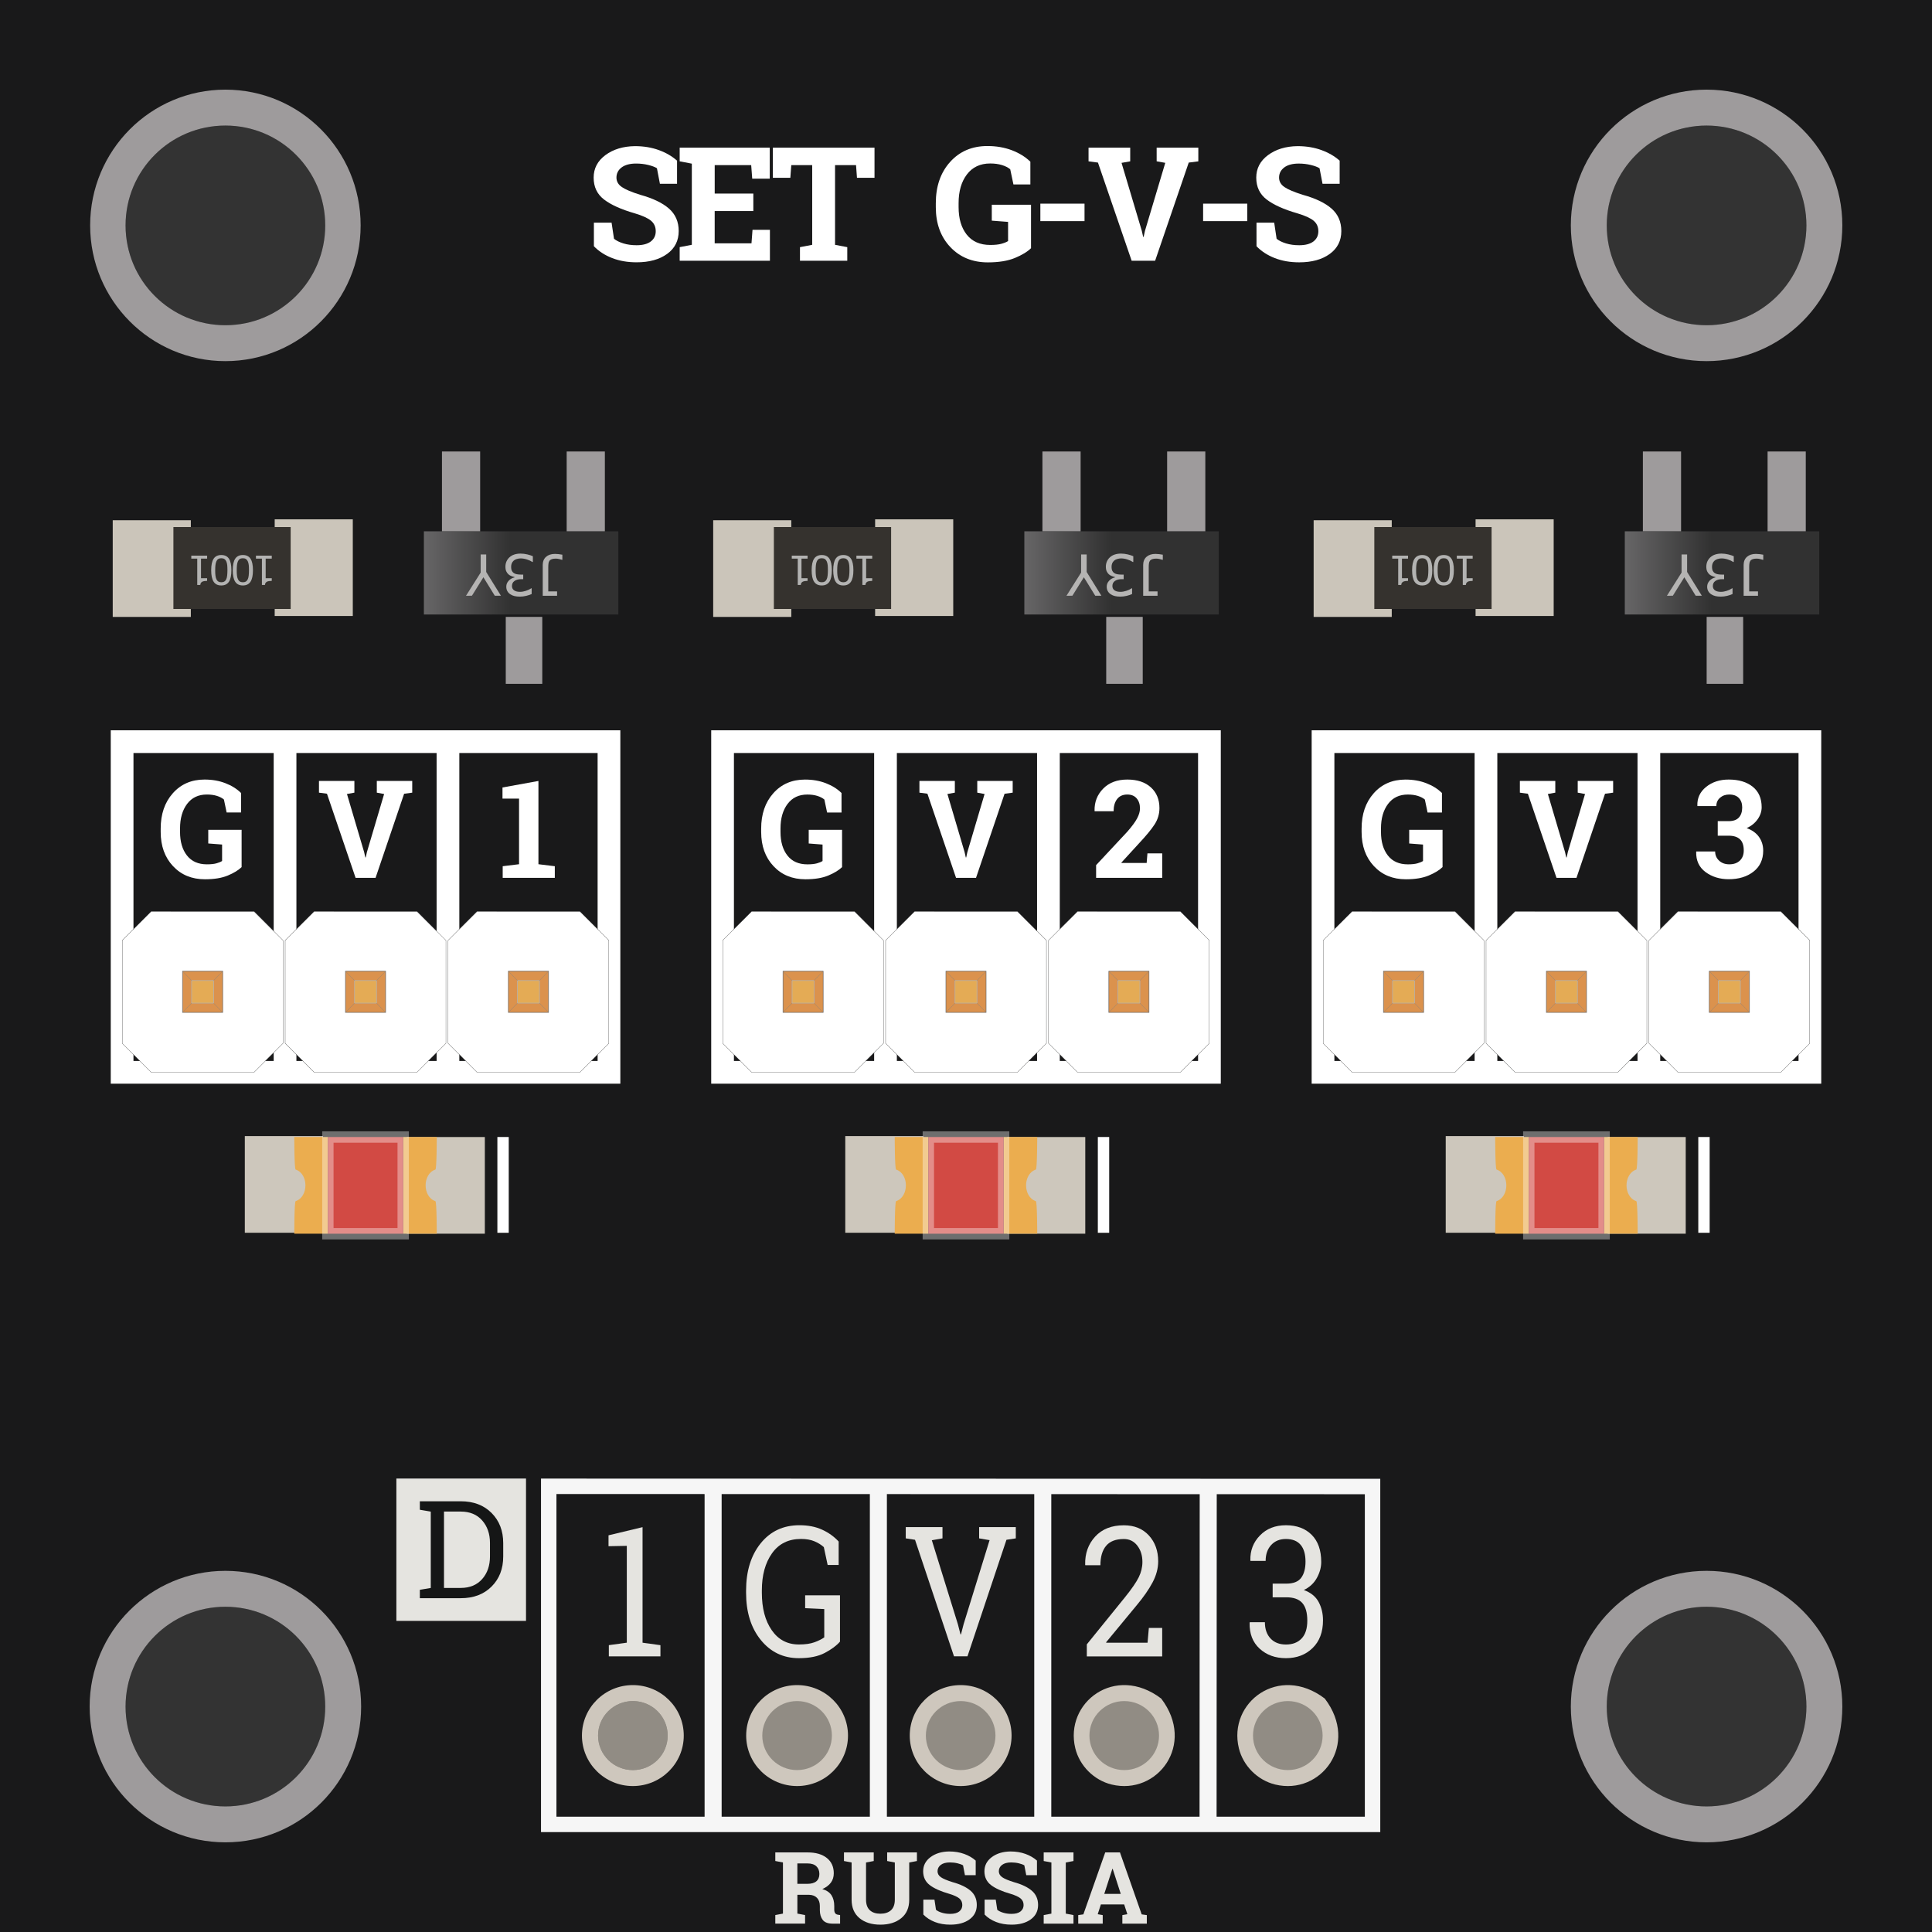 <?xml version="1.0" encoding="utf-8"?>
<!-- Generator: Adobe Illustrator 23.0.2, SVG Export Plug-In . SVG Version: 6.00 Build 0)  -->
<svg version="1.1" xmlns="http://www.w3.org/2000/svg" xmlns:xlink="http://www.w3.org/1999/xlink" x="0px" y="0px"
	 viewBox="0 0 85.04 85.04" style="enable-background:new 0 0 85.04 85.04;" xml:space="preserve">
<rect x="0" y="0" width="85.04" height="85.04" fill="#333333" stroke="none"/>
<style type="text/css">
	.st0{fill:#19191A;}
	.st1{fill:#9E9B9C;}
	.st2{fill:#CEC7BD;}
	.st3{fill:#E5E4E0;}
	.st4{fill:#918C84;}
	.st5{fill:none;stroke:#F6F6F6;stroke-width:0.75;stroke-miterlimit:10;}
	.st6{fill:none;stroke:#F6F6F6;stroke-width:0.679;stroke-miterlimit:10;}
	.st7{fill:#151616;}
	.st8{fill:#CBC5BA;}
	.st9{fill:#35322E;}
	.st10{fill:#B3B3B2;}
	.st11{fill:url(#SVGID_1_);}
	.st12{fill:#B5B4B3;}
	.st13{fill:url(#SVGID_2_);}
	.st14{fill:url(#SVGID_3_);}
	.st15{fill:none;stroke:#FFFFFF;stroke-miterlimit:10;}
	.st16{fill:#FFFFFF;}
	.st17{fill:#0E0F0F;}
	.st18{fill:#DB924D;stroke:#656465;stroke-width:0.023;stroke-miterlimit:10;}
	.st19{fill:#E4AB55;stroke:#B2B2B2;stroke-width:0.025;stroke-miterlimit:10;}
	.st20{fill:none;stroke:#808080;stroke-width:0.011;stroke-miterlimit:10;}
	.st21{fill:#CDC7BC;}
	.st22{display:none;fill:#D2D94E;stroke:#EFE94A;stroke-width:0.25;stroke-miterlimit:10;}
	.st23{fill:#EBAD4F;}
	.st24{fill:#D24A44;}
	.st25{opacity:0.37;fill:none;stroke:#FFFFFF;stroke-width:0.5;stroke-miterlimit:10;}
	.st26{fill:none;stroke:#FFFFFF;stroke-width:0.5;stroke-miterlimit:10;}
</style>
<g id="Слой_1">
	<g>
		<g id="Фон">
			<path class="st0" d="M0,0v85.04h85.04V0H0z M9.921,79.512c-2.426,0-4.394-1.967-4.394-4.393
				c0-2.428,1.967-4.395,4.394-4.395s4.394,1.967,4.394,4.395
				C14.315,77.545,12.348,79.512,9.921,79.512z M9.922,14.315
				c-2.428,0-4.395-1.967-4.395-4.393c0-2.428,1.967-4.395,4.395-4.395
				c2.426,0,4.393,1.967,4.393,4.395C14.315,12.348,12.348,14.315,9.922,14.315z
				 M75.117,79.512c-2.426,0-4.393-1.969-4.393-4.395
				c0-2.426,1.967-4.393,4.393-4.393c2.428,0,4.395,1.967,4.395,4.393
				C79.512,77.543,77.545,79.512,75.117,79.512z M75.119,14.315
				c-2.428,0-4.395-1.967-4.395-4.393c0-2.428,1.967-4.395,4.395-4.395
				c2.426,0,4.393,1.967,4.393,4.395C79.512,12.348,77.545,14.315,75.119,14.315z"/>
			<path class="st1" d="M75.118,3.946c-3.3,0-5.975,2.675-5.975,5.975
				c0,3.3,2.675,5.975,5.975,5.975s5.975-2.675,5.975-5.975
				C81.094,6.621,78.418,3.946,75.118,3.946z M75.119,14.315
				c-2.428,0-4.395-1.967-4.395-4.393c0-2.428,1.967-4.395,4.395-4.395
				c2.426,0,4.393,1.967,4.393,4.395C79.512,12.348,77.545,14.315,75.119,14.315z"/>
			<path class="st1" d="M75.118,69.143c-3.299,0-5.975,2.675-5.975,5.975
				s2.677,5.975,5.975,5.975c3.3,0,5.975-2.675,5.975-5.975
				S78.418,69.143,75.118,69.143z M75.117,79.512c-2.426,0-4.393-1.969-4.393-4.395
				c0-2.426,1.967-4.393,4.393-4.393c2.428,0,4.395,1.967,4.395,4.393
				C79.512,77.543,77.545,79.512,75.117,79.512z"/>
			<path class="st1" d="M9.921,69.143c-3.3,0-5.975,2.675-5.975,5.975
				s2.675,5.975,5.975,5.975s5.975-2.675,5.975-5.975S13.222,69.143,9.921,69.143z
				 M9.921,79.512c-2.426,0-4.394-1.967-4.394-4.393
				c0-2.428,1.967-4.395,4.394-4.395s4.394,1.967,4.394,4.395
				C14.315,77.545,12.348,79.512,9.921,79.512z"/>
			<path class="st1" d="M9.921,3.946c-3.288,0-5.953,2.675-5.953,5.975
				c0,3.3,2.665,5.975,5.953,5.975c3.288,0,5.953-2.675,5.953-5.975
				C15.874,6.621,13.209,3.946,9.921,3.946z M9.922,14.315
				c-2.428,0-4.395-1.967-4.395-4.393c0-2.428,1.967-4.395,4.395-4.395
				c2.426,0,4.393,1.967,4.393,4.395C14.315,12.348,12.348,14.315,9.922,14.315z"/>
		</g>
		<g id="Колодка">
			<path class="st2" d="M30.097,76.394c0,1.227-1.002,2.222-2.24,2.222
				s-2.242-0.995-2.242-2.222s1.004-2.222,2.242-2.222S30.097,75.167,30.097,76.394z
				"/>
			<g>
				<path class="st3" d="M35.548,81.537c0.359,0,0.641,0.081,0.845,0.244
					c0.205,0.163,0.307,0.388,0.307,0.675c0,0.158-0.043,0.296-0.128,0.412
					c-0.086,0.116-0.211,0.21-0.376,0.282c0.187,0.055,0.321,0.146,0.403,0.272
					c0.081,0.127,0.122,0.284,0.122,0.473v0.159c0,0.069,0.014,0.122,0.042,0.16
					c0.027,0.038,0.073,0.061,0.137,0.068l0.078,0.011v0.379h-0.328
					c-0.207,0-0.353-0.056-0.437-0.166s-0.126-0.253-0.126-0.429v-0.179
					c0-0.152-0.041-0.271-0.123-0.358s-0.197-0.133-0.347-0.137h-0.519v0.827
					l0.339,0.064v0.377h-1.311v-0.377l0.337-0.064v-2.251l-0.337-0.064V81.537
					h0.337H35.548z M35.098,82.92h0.438c0.177,0,0.31-0.038,0.397-0.112
					c0.089-0.074,0.133-0.183,0.133-0.323s-0.044-0.253-0.132-0.337
					s-0.217-0.126-0.388-0.126h-0.449V82.92z"/>
				<path class="st3" d="M38.459,81.537v0.379l-0.339,0.064v1.637
					c0,0.207,0.056,0.361,0.168,0.465c0.112,0.103,0.267,0.153,0.462,0.153
					c0.198,0,0.354-0.051,0.467-0.152c0.113-0.103,0.17-0.258,0.17-0.466v-1.637
					l-0.337-0.064V81.537h1.31v0.379l-0.339,0.064v1.637
					c0,0.353-0.116,0.623-0.351,0.814c-0.233,0.191-0.541,0.286-0.92,0.286
					c-0.378,0-0.684-0.095-0.916-0.286s-0.349-0.462-0.349-0.814v-1.637
					l-0.336-0.064V81.537h0.336h0.635H38.459z"/>
				<path class="st3" d="M42.949,82.538h-0.476l-0.083-0.431
					c-0.055-0.034-0.135-0.064-0.24-0.09c-0.106-0.026-0.219-0.039-0.337-0.039
					c-0.174,0-0.309,0.036-0.403,0.108s-0.143,0.166-0.143,0.281
					c0,0.106,0.05,0.193,0.149,0.262c0.099,0.068,0.271,0.141,0.514,0.217
					c0.349,0.096,0.613,0.223,0.794,0.381s0.271,0.365,0.271,0.622
					c0,0.269-0.107,0.48-0.321,0.636c-0.215,0.155-0.497,0.232-0.848,0.232
					c-0.251,0-0.477-0.039-0.679-0.118s-0.37-0.188-0.505-0.327v-0.655h0.49
					l0.067,0.446c0.064,0.052,0.15,0.095,0.26,0.128
					c0.109,0.034,0.231,0.051,0.366,0.051c0.174,0,0.306-0.035,0.396-0.105
					s0.136-0.165,0.136-0.282c0-0.121-0.043-0.218-0.129-0.291
					c-0.087-0.073-0.237-0.142-0.453-0.207c-0.375-0.107-0.659-0.235-0.852-0.383
					c-0.192-0.148-0.289-0.351-0.289-0.607c0-0.254,0.108-0.462,0.326-0.624
					c0.217-0.161,0.49-0.244,0.818-0.248c0.243,0,0.465,0.036,0.665,0.109
					s0.368,0.171,0.504,0.293V82.538z"/>
				<path class="st3" d="M45.647,82.538h-0.475l-0.084-0.431
					c-0.055-0.034-0.135-0.064-0.24-0.09c-0.105-0.026-0.219-0.039-0.338-0.039
					c-0.174,0-0.307,0.036-0.402,0.108c-0.095,0.072-0.143,0.166-0.143,0.281
					c0,0.106,0.051,0.193,0.149,0.262s0.271,0.141,0.515,0.217
					c0.348,0.096,0.613,0.223,0.793,0.381s0.271,0.365,0.271,0.622
					c0,0.269-0.107,0.48-0.322,0.636s-0.496,0.232-0.848,0.232
					c-0.25,0-0.477-0.039-0.679-0.118s-0.37-0.188-0.505-0.327v-0.655h0.49
					l0.067,0.446c0.064,0.052,0.151,0.095,0.261,0.128
					c0.109,0.034,0.23,0.051,0.365,0.051c0.174,0,0.307-0.035,0.396-0.105
					s0.137-0.165,0.137-0.282c0-0.121-0.043-0.218-0.131-0.291
					c-0.086-0.073-0.236-0.142-0.451-0.207c-0.376-0.107-0.66-0.235-0.853-0.383
					c-0.192-0.148-0.289-0.351-0.289-0.607c0-0.254,0.108-0.462,0.326-0.624
					c0.217-0.161,0.489-0.244,0.819-0.248c0.242,0,0.465,0.036,0.664,0.109
					s0.367,0.171,0.504,0.293V82.538z"/>
				<path class="st3" d="M45.94,81.916V81.537h1.311v0.379l-0.339,0.064v2.251l0.339,0.064
					v0.377h-1.311v-0.377l0.339-0.064v-2.251L45.94,81.916z"/>
				<path class="st3" d="M47.459,84.296l0.227-0.032l0.962-2.727h0.649l0.956,2.727
					l0.226,0.032v0.377h-1.077v-0.377l0.22-0.039l-0.14-0.431h-1.025
					l-0.139,0.431l0.22,0.039v0.377h-1.078V84.296z M48.606,83.363h0.726
					l-0.356-1.104h-0.013L48.606,83.363z"/>
			</g>
			<ellipse class="st4" cx="27.857" cy="76.394" rx="1.532" ry="1.519"/>
			<path class="st5" d="M45.355,65.609"/>
			<path class="st2" d="M37.326,76.394c0,1.227-1.002,2.222-2.24,2.222
				c-1.238,0-2.242-0.995-2.242-2.222s1.004-2.222,2.242-2.222
				C36.324,74.172,37.326,75.167,37.326,76.394z"/>
			<ellipse class="st4" cx="35.085" cy="76.394" rx="1.532" ry="1.519"/>
			<path class="st2" d="M44.526,76.394c0,1.227-1.002,2.222-2.24,2.222
				s-2.242-0.995-2.242-2.222s1.004-2.222,2.242-2.222S44.526,75.167,44.526,76.394z
				"/>
			<ellipse class="st4" cx="42.285" cy="76.394" rx="1.532" ry="1.519"/>
			<path class="st2" d="M51.113,74.765c1.54,2.023-0.171,4.271-2.183,3.784
				c-0.774-0.188-1.41-0.821-1.599-1.595
				C46.839,74.943,49.089,73.225,51.113,74.765z"/>
			<ellipse class="st4" cx="49.485" cy="76.394" rx="1.532" ry="1.519"/>
			<path class="st2" d="M58.313,74.765c1.54,2.023-0.171,4.271-2.183,3.784
				c-0.774-0.188-1.41-0.821-1.599-1.595
				C54.039,74.943,56.289,73.225,58.313,74.765z"/>
			<ellipse class="st4" cx="56.685" cy="76.394" rx="1.532" ry="1.519"/>
			<g>
				<g>
					<path class="st3" d="M47.838,72.906v-0.527l1.677-2.07
						c0.3-0.372,0.503-0.668,0.61-0.887s0.16-0.442,0.16-0.672
						c0-0.284-0.075-0.522-0.225-0.717s-0.348-0.291-0.594-0.291
						c-0.354,0-0.614,0.101-0.78,0.301c-0.167,0.2-0.25,0.484-0.25,0.852h-0.664
						l-0.007-0.023c-0.012-0.489,0.134-0.901,0.438-1.234
						c0.303-0.333,0.725-0.5,1.264-0.5c0.462,0,0.829,0.149,1.102,0.447
						s0.41,0.678,0.41,1.139c0,0.31-0.083,0.62-0.248,0.93
						c-0.165,0.31-0.397,0.645-0.698,1.004l-1.346,1.629l0.007,0.02h1.817
						l0.057-0.652h0.587v1.254H47.838z"/>
				</g>
			</g>
			<g>
				<path class="st3" d="M41.483,67.714l-0.467,0.082l1.146,3.695l0.116,0.449h0.021
					l0.116-0.449l1.143-3.699l-0.46-0.078v-0.496h1.614v0.496l-0.411,0.062
					l-1.716,5.129h-0.594l-1.715-5.129l-0.408-0.062v-0.496h1.617V67.714z"/>
			</g>
			<g>
				<path class="st3" d="M36.971,72.261c-0.15,0.175-0.372,0.339-0.665,0.494
					s-0.674,0.232-1.143,0.232c-0.684,0-1.242-0.267-1.675-0.801
					s-0.648-1.227-0.648-2.078v-0.094c0-0.856,0.214-1.551,0.642-2.082
					s0.996-0.797,1.707-0.797c0.379,0,0.713,0.065,1,0.197s0.529,0.306,0.726,0.521
					v1.031h-0.485l-0.168-0.785c-0.115-0.104-0.254-0.19-0.417-0.258
					s-0.358-0.102-0.585-0.102c-0.554,0-0.979,0.21-1.278,0.631
					s-0.448,0.966-0.448,1.635v0.102c0,0.68,0.145,1.229,0.435,1.648
					c0.289,0.419,0.688,0.629,1.196,0.629c0.279,0,0.508-0.032,0.686-0.098
					c0.179-0.065,0.321-0.137,0.43-0.215v-1.246l-0.841-0.039v-0.566h1.533
					V72.261z"/>
			</g>
			<g>
				<path class="st3" d="M26.799,72.414l0.791-0.109v-4.262l-0.805,0.016v-0.48l1.498-0.359
					v5.086l0.787,0.109v0.492h-2.271V72.414z"/>
			</g>
			<ellipse class="st4" cx="27.857" cy="76.394" rx="1.532" ry="1.519"/>
			<g>
				<path class="st3" d="M56.017,69.706h0.604c0.307,0,0.524-0.085,0.652-0.256
					c0.127-0.171,0.191-0.408,0.191-0.713c0-0.325-0.073-0.573-0.218-0.742
					c-0.146-0.169-0.36-0.254-0.644-0.254c-0.27,0-0.486,0.088-0.648,0.264
					c-0.163,0.176-0.245,0.409-0.245,0.701h-0.665l-0.007-0.023
					c-0.012-0.43,0.128-0.795,0.42-1.096c0.292-0.301,0.673-0.451,1.145-0.451
					c0.474,0,0.851,0.14,1.132,0.42s0.422,0.679,0.422,1.197
					c0,0.234-0.063,0.468-0.191,0.701s-0.319,0.411-0.575,0.533
					c0.307,0.112,0.524,0.288,0.652,0.527c0.128,0.239,0.192,0.508,0.192,0.805
					c0,0.519-0.153,0.926-0.459,1.223c-0.306,0.297-0.697,0.445-1.172,0.445
					c-0.469,0-0.855-0.14-1.16-0.42s-0.451-0.659-0.439-1.139l0.011-0.023h0.661
					c0,0.3,0.083,0.538,0.248,0.715c0.165,0.177,0.392,0.266,0.68,0.266
					c0.293,0,0.522-0.089,0.689-0.266s0.25-0.438,0.25-0.785
					c0-0.352-0.074-0.61-0.221-0.777c-0.148-0.167-0.381-0.25-0.7-0.25h-0.604
					V69.706z"/>
			</g>
			<line class="st5" x1="53.175" y1="80.298" x2="53.182" y2="65.421"/>
			<line class="st5" x1="45.899" y1="65.426" x2="45.899" y2="80.254"/>
			<line class="st5" x1="38.663" y1="80.237" x2="38.663" y2="65.41"/>
			<line class="st5" x1="31.389" y1="65.421" x2="31.389" y2="80.298"/>
			<polygon class="st6" points="60.415,65.431 60.415,80.304 24.153,80.304 24.153,65.422 			"/>
			<rect x="17.447" y="65.08" class="st3" width="5.706" height="6.266"/>
			<g>
				<path class="st7" d="M20.282,66.081c0.562,0,1.013,0.172,1.355,0.514
					c0.342,0.344,0.513,0.786,0.513,1.329v0.583c0,0.545-0.171,0.988-0.513,1.328
					c-0.342,0.342-0.793,0.512-1.355,0.512h-1.802v-0.369l0.481-0.082v-3.36
					l-0.481-0.082v-0.372h0.481H20.282z M19.543,66.535v3.36h0.739
					c0.398,0,0.711-0.13,0.941-0.39s0.344-0.593,0.344-0.999v-0.589
					c0-0.402-0.115-0.733-0.344-0.993s-0.543-0.39-0.941-0.39H19.543z"/>
			</g>
		</g>
		<g id="Резистор">
			<g id="XMLID_20_">
				<g>
					<rect x="12.091" y="22.859" class="st8" width="3.438" height="4.255"/>
				</g>
				<g>
				</g>
			</g>
			<g id="XMLID_17_">
				<g>
					<rect x="4.962" y="22.9" class="st8" width="3.438" height="4.255"/>
				</g>
				<g>
				</g>
			</g>
			<g id="XMLID_8_">
				<g>
					<rect x="7.633" y="23.199" class="st9" width="5.161" height="3.606"/>
				</g>
				<g>
				</g>
			</g>
			<g>
				<path class="st10" d="M11.265,24.457h0.697v0.131h-0.268v0.863h0.268v0.117
					c-0.036,0-0.075,0.003-0.117,0.009s-0.073,0.015-0.094,0.026
					c-0.026,0.014-0.047,0.033-0.062,0.055c-0.016,0.022-0.024,0.052-0.026,0.09
					h-0.134v-1.16h-0.263V24.457z"/>
				<path class="st10" d="M10.245,25.101c0-0.231,0.036-0.401,0.108-0.509
					s0.185-0.162,0.337-0.162c0.154,0,0.267,0.055,0.338,0.164
					c0.071,0.11,0.106,0.278,0.106,0.505c0,0.229-0.036,0.398-0.108,0.507
					c-0.072,0.109-0.184,0.164-0.337,0.164c-0.154,0-0.267-0.056-0.338-0.167
					S10.245,25.326,10.245,25.101z M10.472,24.709
					c-0.021,0.047-0.034,0.102-0.041,0.165c-0.007,0.063-0.011,0.139-0.011,0.228
					c0,0.087,0.003,0.164,0.011,0.228c0.007,0.064,0.021,0.119,0.042,0.164
					c0.02,0.044,0.047,0.078,0.083,0.101c0.035,0.022,0.08,0.034,0.134,0.034
					c0.054,0,0.099-0.011,0.134-0.034c0.036-0.022,0.063-0.057,0.084-0.102
					c0.02-0.042,0.033-0.098,0.04-0.167c0.007-0.068,0.011-0.144,0.011-0.226
					c0-0.09-0.003-0.165-0.009-0.226s-0.02-0.115-0.041-0.163
					c-0.019-0.045-0.046-0.079-0.081-0.103c-0.035-0.024-0.081-0.036-0.139-0.036
					c-0.054,0-0.099,0.011-0.135,0.034S10.492,24.663,10.472,24.709z"/>
				<path class="st10" d="M9.296,25.101c0-0.231,0.036-0.401,0.108-0.509
					s0.185-0.162,0.337-0.162c0.154,0,0.267,0.055,0.338,0.164
					c0.071,0.11,0.106,0.278,0.106,0.505c0,0.229-0.036,0.398-0.108,0.507
					c-0.072,0.109-0.184,0.164-0.337,0.164c-0.154,0-0.267-0.056-0.338-0.167
					S9.296,25.326,9.296,25.101z M9.524,24.709
					c-0.021,0.047-0.034,0.102-0.041,0.165c-0.007,0.063-0.011,0.139-0.011,0.228
					c0,0.087,0.003,0.164,0.011,0.228c0.007,0.064,0.021,0.119,0.042,0.164
					c0.02,0.044,0.047,0.078,0.083,0.101c0.035,0.022,0.08,0.034,0.134,0.034
					c0.054,0,0.099-0.011,0.134-0.034c0.036-0.022,0.063-0.057,0.084-0.102
					c0.02-0.042,0.033-0.098,0.04-0.167c0.007-0.068,0.011-0.144,0.011-0.226
					c0-0.09-0.003-0.165-0.009-0.226s-0.02-0.115-0.041-0.163
					c-0.019-0.045-0.046-0.079-0.081-0.103c-0.035-0.024-0.081-0.036-0.139-0.036
					c-0.054,0-0.099,0.011-0.135,0.034S9.543,24.663,9.524,24.709z"/>
				<path class="st10" d="M8.42,24.457h0.697v0.131H8.848v0.863h0.268v0.117
					c-0.036,0-0.075,0.003-0.117,0.009s-0.073,0.015-0.094,0.026
					c-0.026,0.014-0.047,0.033-0.062,0.055c-0.016,0.022-0.024,0.052-0.026,0.09
					H8.682v-1.16H8.42V24.457z"/>
			</g>
		</g>
		<g>
			<g id="XMLID_13_">
				<g>
					
						<linearGradient id="SVGID_1_" gradientUnits="userSpaceOnUse" x1="27.217" y1="25.217" x2="18.658" y2="25.217">
						<stop  offset="0" style="stop-color:#313131"/>
						<stop  offset="0.064" style="stop-color:#313131"/>
						<stop  offset="0.552" style="stop-color:#313131"/>
						<stop  offset="0.994" style="stop-color:#666566"/>
					</linearGradient>
					<rect x="18.658" y="23.386" class="st11" width="8.559" height="3.662"/>
				</g>
				<g>
				</g>
			</g>
			<g id="XMLID_18_">
				<g>
					<rect x="22.262" y="27.153" class="st1" width="1.607" height="2.948"/>
				</g>
				<g>
				</g>
			</g>
			<g id="XMLID_16_">
				<g>
					<rect x="19.454" y="19.873" class="st1" width="1.681" height="3.512"/>
				</g>
				<g>
				</g>
			</g>
			<g id="XMLID_12_">
				<g>
					<rect x="24.943" y="19.873" class="st1" width="1.681" height="3.512"/>
				</g>
				<g>
				</g>
			</g>
			<g>
				<path class="st12" d="M23.888,24.879c0-0.159,0.049-0.282,0.147-0.369
					c0.098-0.086,0.229-0.129,0.395-0.129c0.04,0,0.092,0.003,0.158,0.01
					s0.121,0.016,0.165,0.025v0.226h-0.014c-0.034-0.011-0.075-0.022-0.125-0.035
					c-0.049-0.012-0.1-0.019-0.151-0.019c-0.076,0-0.136,0.009-0.18,0.026
					c-0.045,0.017-0.078,0.041-0.099,0.073c-0.022,0.032-0.037,0.072-0.042,0.119
					c-0.006,0.048-0.009,0.102-0.009,0.164v1.062h0.388v0.192h-0.632V24.879z"/>
				<path class="st12" d="M22.382,25.282c-0.039-0.035-0.072-0.079-0.097-0.132
					c-0.025-0.054-0.038-0.122-0.038-0.205c0-0.084,0.015-0.159,0.045-0.229
					c0.031-0.069,0.073-0.13,0.128-0.181c0.062-0.058,0.134-0.1,0.217-0.127
					s0.175-0.041,0.274-0.041c0.102,0,0.202,0.013,0.301,0.036
					c0.099,0.024,0.179,0.051,0.243,0.079v0.255h-0.019
					c-0.07-0.046-0.152-0.083-0.247-0.113c-0.094-0.03-0.186-0.045-0.273-0.045
					c-0.052,0-0.106,0.008-0.165,0.025c-0.058,0.017-0.105,0.042-0.142,0.075
					c-0.038,0.036-0.066,0.075-0.084,0.119c-0.018,0.043-0.027,0.098-0.027,0.163
					s0.01,0.119,0.031,0.162s0.05,0.076,0.087,0.101
					c0.037,0.025,0.082,0.043,0.134,0.052c0.052,0.01,0.109,0.015,0.17,0.015
					h0.111v0.202h-0.086c-0.125,0-0.224,0.026-0.298,0.078
					c-0.075,0.052-0.112,0.127-0.112,0.227c0,0.044,0.01,0.082,0.028,0.115
					c0.019,0.033,0.045,0.06,0.079,0.081c0.035,0.021,0.073,0.036,0.113,0.044
					c0.04,0.008,0.086,0.013,0.137,0.013c0.078,0,0.161-0.015,0.249-0.042
					c0.088-0.027,0.171-0.066,0.249-0.117h0.012v0.255
					c-0.058,0.029-0.136,0.055-0.233,0.079s-0.191,0.036-0.283,0.036
					c-0.089,0-0.168-0.008-0.236-0.024s-0.13-0.042-0.185-0.078
					c-0.06-0.039-0.104-0.087-0.134-0.142c-0.031-0.056-0.046-0.12-0.046-0.194
					c0-0.101,0.036-0.189,0.108-0.265s0.157-0.123,0.254-0.143v-0.017
					c-0.04-0.007-0.084-0.021-0.136-0.041
					C22.46,25.339,22.417,25.312,22.382,25.282z"/>
				<path class="st12" d="M20.512,26.224l0.645-1.021v-0.798h0.244v0.771l0.648,1.047h-0.27
					l-0.501-0.813l-0.506,0.813H20.512z"/>
			</g>
		</g>
		<g id="Резистор_1_">
			<g id="XMLID_14_">
				<g>
					<rect x="38.52" y="22.859" class="st8" width="3.438" height="4.255"/>
				</g>
				<g>
				</g>
			</g>
			<g id="XMLID_11_">
				<g>
					<rect x="31.392" y="22.9" class="st8" width="3.438" height="4.255"/>
				</g>
				<g>
				</g>
			</g>
			<g id="XMLID_10_">
				<g>
					<rect x="34.063" y="23.199" class="st9" width="5.161" height="3.606"/>
				</g>
				<g>
				</g>
			</g>
			<g>
				<path class="st10" d="M37.695,24.457h0.697v0.131h-0.268v0.863h0.268v0.117
					c-0.036,0-0.075,0.003-0.117,0.009s-0.073,0.015-0.094,0.026
					c-0.026,0.014-0.047,0.033-0.062,0.055c-0.016,0.022-0.024,0.052-0.026,0.09
					h-0.134v-1.16h-0.263V24.457z"/>
				<path class="st10" d="M36.675,25.101c0-0.231,0.036-0.401,0.108-0.509
					s0.185-0.162,0.337-0.162c0.154,0,0.267,0.055,0.338,0.164
					c0.071,0.11,0.106,0.278,0.106,0.505c0,0.229-0.036,0.398-0.108,0.507
					c-0.072,0.109-0.184,0.164-0.337,0.164c-0.154,0-0.267-0.056-0.338-0.167
					S36.675,25.326,36.675,25.101z M36.903,24.709
					c-0.021,0.047-0.034,0.102-0.041,0.165c-0.007,0.063-0.011,0.139-0.011,0.228
					c0,0.087,0.003,0.164,0.011,0.228c0.007,0.064,0.021,0.119,0.042,0.164
					c0.02,0.044,0.047,0.078,0.083,0.101c0.035,0.022,0.08,0.034,0.134,0.034
					c0.054,0,0.099-0.011,0.134-0.034c0.036-0.022,0.063-0.057,0.084-0.102
					c0.02-0.042,0.033-0.098,0.04-0.167c0.007-0.068,0.011-0.144,0.011-0.226
					c0-0.09-0.003-0.165-0.009-0.226s-0.02-0.115-0.041-0.163
					c-0.019-0.045-0.046-0.079-0.081-0.103c-0.035-0.024-0.081-0.036-0.139-0.036
					c-0.054,0-0.099,0.011-0.135,0.034S36.922,24.663,36.903,24.709z"/>
				<path class="st10" d="M35.726,25.101c0-0.231,0.036-0.401,0.108-0.509
					s0.185-0.162,0.337-0.162c0.154,0,0.267,0.055,0.338,0.164
					c0.071,0.11,0.106,0.278,0.106,0.505c0,0.229-0.036,0.398-0.108,0.507
					c-0.072,0.109-0.184,0.164-0.337,0.164c-0.154,0-0.267-0.056-0.338-0.167
					S35.726,25.326,35.726,25.101z M35.954,24.709
					c-0.021,0.047-0.034,0.102-0.041,0.165c-0.007,0.063-0.011,0.139-0.011,0.228
					c0,0.087,0.003,0.164,0.011,0.228c0.007,0.064,0.021,0.119,0.042,0.164
					c0.02,0.044,0.047,0.078,0.083,0.101c0.035,0.022,0.08,0.034,0.134,0.034
					c0.054,0,0.099-0.011,0.134-0.034c0.036-0.022,0.063-0.057,0.084-0.102
					c0.02-0.042,0.033-0.098,0.04-0.167c0.007-0.068,0.011-0.144,0.011-0.226
					c0-0.09-0.003-0.165-0.009-0.226s-0.02-0.115-0.041-0.163
					c-0.019-0.045-0.046-0.079-0.081-0.103c-0.035-0.024-0.081-0.036-0.139-0.036
					c-0.054,0-0.099,0.011-0.135,0.034S35.973,24.663,35.954,24.709z"/>
				<path class="st10" d="M34.85,24.457h0.697v0.131h-0.268v0.863h0.268v0.117
					c-0.036,0-0.075,0.003-0.117,0.009s-0.073,0.015-0.094,0.026
					c-0.026,0.014-0.047,0.033-0.062,0.055c-0.016,0.022-0.024,0.052-0.026,0.09
					h-0.134v-1.16h-0.263V24.457z"/>
			</g>
		</g>
		<g>
			<g id="XMLID_9_">
				<g>
					
						<linearGradient id="SVGID_2_" gradientUnits="userSpaceOnUse" x1="53.647" y1="25.217" x2="45.088" y2="25.217">
						<stop  offset="0" style="stop-color:#313131"/>
						<stop  offset="0.064" style="stop-color:#313131"/>
						<stop  offset="0.552" style="stop-color:#313131"/>
						<stop  offset="0.994" style="stop-color:#666566"/>
					</linearGradient>
					<rect x="45.088" y="23.386" class="st13" width="8.559" height="3.662"/>
				</g>
				<g>
				</g>
			</g>
			<g id="XMLID_7_">
				<g>
					<rect x="48.692" y="27.153" class="st1" width="1.607" height="2.948"/>
				</g>
				<g>
				</g>
			</g>
			<g id="XMLID_6_">
				<g>
					<rect x="45.884" y="19.873" class="st1" width="1.681" height="3.512"/>
				</g>
				<g>
				</g>
			</g>
			<g id="XMLID_5_">
				<g>
					<rect x="51.373" y="19.873" class="st1" width="1.681" height="3.512"/>
				</g>
				<g>
				</g>
			</g>
			<g>
				<path class="st12" d="M50.318,24.879c0-0.159,0.049-0.282,0.147-0.369
					c0.098-0.086,0.229-0.129,0.395-0.129c0.04,0,0.092,0.003,0.158,0.01
					s0.121,0.016,0.165,0.025v0.226h-0.014c-0.034-0.011-0.075-0.022-0.125-0.035
					c-0.049-0.012-0.1-0.019-0.151-0.019c-0.076,0-0.136,0.009-0.18,0.026
					c-0.045,0.017-0.078,0.041-0.099,0.073c-0.022,0.032-0.037,0.072-0.042,0.119
					c-0.006,0.048-0.009,0.102-0.009,0.164v1.062h0.388v0.192h-0.632V24.879z"/>
				<path class="st12" d="M48.811,25.282c-0.039-0.035-0.072-0.079-0.097-0.132
					c-0.025-0.054-0.038-0.122-0.038-0.205c0-0.084,0.015-0.159,0.045-0.229
					c0.031-0.069,0.073-0.13,0.128-0.181c0.062-0.058,0.134-0.1,0.217-0.127
					s0.175-0.041,0.274-0.041c0.102,0,0.202,0.013,0.301,0.036
					c0.099,0.024,0.179,0.051,0.243,0.079v0.255h-0.019
					c-0.07-0.046-0.152-0.083-0.247-0.113c-0.094-0.03-0.186-0.045-0.273-0.045
					c-0.052,0-0.106,0.008-0.165,0.025c-0.058,0.017-0.105,0.042-0.142,0.075
					c-0.038,0.036-0.066,0.075-0.084,0.119c-0.018,0.043-0.027,0.098-0.027,0.163
					s0.01,0.119,0.031,0.162s0.05,0.076,0.087,0.101
					c0.037,0.025,0.082,0.043,0.134,0.052c0.052,0.01,0.109,0.015,0.17,0.015
					h0.111v0.202h-0.086c-0.125,0-0.224,0.026-0.298,0.078
					c-0.075,0.052-0.112,0.127-0.112,0.227c0,0.044,0.01,0.082,0.028,0.115
					c0.019,0.033,0.045,0.06,0.079,0.081c0.035,0.021,0.073,0.036,0.113,0.044
					c0.04,0.008,0.086,0.013,0.137,0.013c0.078,0,0.161-0.015,0.249-0.042
					c0.088-0.027,0.171-0.066,0.249-0.117h0.012v0.255
					c-0.058,0.029-0.136,0.055-0.233,0.079s-0.191,0.036-0.283,0.036
					c-0.089,0-0.168-0.008-0.236-0.024s-0.13-0.042-0.185-0.078
					c-0.06-0.039-0.104-0.087-0.134-0.142c-0.031-0.056-0.046-0.12-0.046-0.194
					c0-0.101,0.036-0.189,0.108-0.265s0.157-0.123,0.254-0.143v-0.017
					c-0.04-0.007-0.084-0.021-0.136-0.041
					C48.89,25.339,48.847,25.312,48.811,25.282z"/>
				<path class="st12" d="M46.942,26.224l0.645-1.021v-0.798h0.244v0.771l0.648,1.047
					h-0.27l-0.501-0.813l-0.506,0.813H46.942z"/>
			</g>
		</g>
		<g id="Резистор_2_">
			<g id="XMLID_31_">
				<g>
					<rect x="64.95" y="22.859" class="st8" width="3.438" height="4.255"/>
				</g>
				<g>
				</g>
			</g>
			<g id="XMLID_30_">
				<g>
					<rect x="57.822" y="22.9" class="st8" width="3.438" height="4.255"/>
				</g>
				<g>
				</g>
			</g>
			<g id="XMLID_26_">
				<g>
					<rect x="60.493" y="23.199" class="st9" width="5.161" height="3.606"/>
				</g>
				<g>
				</g>
			</g>
			<g>
				<path class="st10" d="M64.125,24.457h0.697v0.131h-0.268v0.863h0.268v0.117
					c-0.036,0-0.075,0.003-0.117,0.009s-0.073,0.015-0.094,0.026
					c-0.026,0.014-0.047,0.033-0.062,0.055c-0.016,0.022-0.024,0.052-0.026,0.09
					H64.387v-1.16h-0.263V24.457z"/>
				<path class="st10" d="M63.105,25.101c0-0.231,0.036-0.401,0.108-0.509
					s0.185-0.162,0.337-0.162c0.154,0,0.267,0.055,0.338,0.164
					c0.071,0.11,0.106,0.278,0.106,0.505c0,0.229-0.036,0.398-0.108,0.507
					c-0.072,0.109-0.184,0.164-0.337,0.164c-0.154,0-0.267-0.056-0.338-0.167
					S63.105,25.326,63.105,25.101z M63.332,24.709
					c-0.021,0.047-0.034,0.102-0.041,0.165c-0.007,0.063-0.011,0.139-0.011,0.228
					c0,0.087,0.003,0.164,0.011,0.228c0.007,0.064,0.021,0.119,0.042,0.164
					c0.02,0.044,0.047,0.078,0.083,0.101c0.035,0.022,0.08,0.034,0.134,0.034
					c0.054,0,0.099-0.011,0.134-0.034c0.036-0.022,0.063-0.057,0.084-0.102
					c0.02-0.042,0.033-0.098,0.04-0.167c0.007-0.068,0.011-0.144,0.011-0.226
					c0-0.09-0.003-0.165-0.009-0.226s-0.02-0.115-0.041-0.163
					c-0.019-0.045-0.046-0.079-0.081-0.103c-0.035-0.024-0.081-0.036-0.139-0.036
					c-0.054,0-0.099,0.011-0.135,0.034S63.352,24.663,63.332,24.709z"/>
				<path class="st10" d="M62.156,25.101c0-0.231,0.036-0.401,0.108-0.509
					s0.185-0.162,0.337-0.162c0.154,0,0.267,0.055,0.338,0.164
					c0.071,0.11,0.106,0.278,0.106,0.505c0,0.229-0.036,0.398-0.108,0.507
					c-0.072,0.109-0.184,0.164-0.337,0.164c-0.154,0-0.267-0.056-0.338-0.167
					S62.156,25.326,62.156,25.101z M62.384,24.709
					c-0.021,0.047-0.034,0.102-0.041,0.165c-0.007,0.063-0.011,0.139-0.011,0.228
					c0,0.087,0.003,0.164,0.011,0.228c0.007,0.064,0.021,0.119,0.042,0.164
					c0.02,0.044,0.047,0.078,0.083,0.101c0.035,0.022,0.08,0.034,0.134,0.034
					c0.054,0,0.099-0.011,0.134-0.034c0.036-0.022,0.063-0.057,0.084-0.102
					c0.02-0.042,0.033-0.098,0.04-0.167c0.007-0.068,0.011-0.144,0.011-0.226
					c0-0.09-0.003-0.165-0.009-0.226s-0.02-0.115-0.041-0.163
					c-0.019-0.045-0.046-0.079-0.081-0.103c-0.035-0.024-0.081-0.036-0.139-0.036
					c-0.054,0-0.099,0.011-0.135,0.034S62.403,24.663,62.384,24.709z"/>
				<path class="st10" d="M61.28,24.457h0.697v0.131h-0.268v0.863h0.268v0.117
					c-0.036,0-0.075,0.003-0.117,0.009s-0.073,0.015-0.094,0.026
					c-0.026,0.014-0.047,0.033-0.062,0.055c-0.016,0.022-0.024,0.052-0.026,0.09
					h-0.134v-1.16h-0.263V24.457z"/>
			</g>
		</g>
		<g>
			<g id="XMLID_25_">
				<g>
					
						<linearGradient id="SVGID_3_" gradientUnits="userSpaceOnUse" x1="80.077" y1="25.217" x2="71.518" y2="25.217">
						<stop  offset="0" style="stop-color:#313131"/>
						<stop  offset="0.064" style="stop-color:#313131"/>
						<stop  offset="0.552" style="stop-color:#313131"/>
						<stop  offset="0.994" style="stop-color:#666566"/>
					</linearGradient>
					<rect x="71.518" y="23.386" class="st14" width="8.559" height="3.662"/>
				</g>
				<g>
				</g>
			</g>
			<g id="XMLID_24_">
				<g>
					<rect x="75.121" y="27.153" class="st1" width="1.607" height="2.948"/>
				</g>
				<g>
				</g>
			</g>
			<g id="XMLID_19_">
				<g>
					<rect x="72.314" y="19.873" class="st1" width="1.681" height="3.512"/>
				</g>
				<g>
				</g>
			</g>
			<g id="XMLID_15_">
				<g>
					<rect x="77.803" y="19.873" class="st1" width="1.681" height="3.512"/>
				</g>
				<g>
				</g>
			</g>
			<g>
				<path class="st12" d="M76.748,24.879c0-0.159,0.049-0.282,0.147-0.369
					c0.098-0.086,0.229-0.129,0.395-0.129c0.04,0,0.092,0.003,0.158,0.01
					s0.121,0.016,0.165,0.025v0.226h-0.014c-0.034-0.011-0.075-0.022-0.125-0.035
					c-0.049-0.012-0.1-0.019-0.151-0.019c-0.076,0-0.136,0.009-0.18,0.026
					c-0.045,0.017-0.078,0.041-0.099,0.073c-0.022,0.032-0.037,0.072-0.042,0.119
					c-0.006,0.048-0.009,0.102-0.009,0.164v1.062h0.388v0.192h-0.632V24.879z"/>
				<path class="st12" d="M75.241,25.282c-0.039-0.035-0.072-0.079-0.097-0.132
					c-0.025-0.054-0.038-0.122-0.038-0.205c0-0.084,0.015-0.159,0.045-0.229
					c0.031-0.069,0.073-0.13,0.128-0.181c0.062-0.058,0.134-0.1,0.217-0.127
					s0.175-0.041,0.274-0.041c0.102,0,0.202,0.013,0.301,0.036
					c0.099,0.024,0.179,0.051,0.243,0.079v0.255h-0.019
					c-0.07-0.046-0.152-0.083-0.247-0.113c-0.094-0.03-0.186-0.045-0.273-0.045
					c-0.052,0-0.106,0.008-0.165,0.025c-0.058,0.017-0.105,0.042-0.142,0.075
					c-0.038,0.036-0.066,0.075-0.084,0.119c-0.018,0.043-0.027,0.098-0.027,0.163
					s0.01,0.119,0.031,0.162s0.05,0.076,0.087,0.101
					c0.037,0.025,0.082,0.043,0.134,0.052c0.052,0.01,0.109,0.015,0.17,0.015
					h0.111v0.202h-0.086c-0.125,0-0.224,0.026-0.298,0.078
					c-0.075,0.052-0.112,0.127-0.112,0.227c0,0.044,0.01,0.082,0.028,0.115
					c0.019,0.033,0.045,0.06,0.079,0.081c0.035,0.021,0.073,0.036,0.113,0.044
					c0.04,0.008,0.086,0.013,0.137,0.013c0.078,0,0.161-0.015,0.249-0.042
					c0.088-0.027,0.171-0.066,0.249-0.117h0.012v0.255
					c-0.058,0.029-0.136,0.055-0.233,0.079s-0.191,0.036-0.283,0.036
					c-0.089,0-0.168-0.008-0.236-0.024s-0.13-0.042-0.185-0.078
					c-0.06-0.039-0.104-0.087-0.134-0.142c-0.031-0.056-0.046-0.12-0.046-0.194
					c0-0.101,0.036-0.189,0.108-0.265s0.157-0.123,0.254-0.143v-0.017
					c-0.04-0.007-0.084-0.021-0.136-0.041
					C75.32,25.339,75.277,25.312,75.241,25.282z"/>
				<path class="st12" d="M73.372,26.224l0.645-1.021v-0.798h0.244v0.771l0.648,1.047
					h-0.27l-0.501-0.813l-0.506,0.813H73.372z"/>
			</g>
		</g>
		<g>
			<polyline class="st15" points="31.805,47.2 53.235,47.2 53.235,32.645 31.805,32.645 
				31.805,47.2 38.977,47.2 38.977,32.645 46.148,32.645 46.148,47.2 			"/>
			<g>
				<g>
					<g>
						<g>
							<polygon class="st16" points="47.424,47.195 46.152,45.921 46.153,41.389 47.428,40.117 
								51.959,40.119 53.232,41.393 53.23,45.925 51.957,47.195 							"/>
							<path class="st17" d="M51.955,40.124l0.635,0.635l0.635,0.635v4.527l-0.536,0.536
								l-0.734,0.734h-4.527l-0.734-0.734l-0.536-0.536v-4.527l0.635-0.635
								l0.635-0.635H51.955 M51.959,40.114h-4.535
								c-0.498,0.498-0.777,0.777-1.276,1.276V45.925
								c0.498,0.498,0.777,0.777,1.276,1.276h4.535
								c0.498-0.498,0.777-0.777,1.276-1.276v-4.535
								C52.737,40.891,52.458,40.612,51.959,40.114L51.959,40.114z"/>
						</g>
					</g>
					
						<rect x="48.808" y="42.75" transform="matrix(-1 -1.224647e-16 1.224647e-16 -1 99.383 87.314)" class="st18" width="1.768" height="1.814"/>
					
						<rect x="49.208" y="43.161" transform="matrix(-1 -1.224647e-16 1.224647e-16 -1 99.383 87.314)" class="st19" width="0.967" height="0.992"/>
					<line class="st20" x1="50.575" y1="44.564" x2="50.175" y2="44.153"/>
					<line class="st20" x1="49.208" y1="44.153" x2="48.808" y2="44.564"/>
					<line class="st20" x1="49.208" y1="43.161" x2="48.808" y2="42.75"/>
					<line class="st20" x1="50.175" y1="43.161" x2="50.575" y2="42.75"/>
				</g>
			</g>
			<g>
				<g>
					<g>
						<g>
							<polygon class="st16" points="33.08,47.195 31.808,45.921 31.81,41.389 33.084,40.117 
								37.616,40.119 38.888,41.393 38.887,45.925 37.614,47.195 							"/>
							<path class="st17" d="M37.612,40.124l0.356,0.356l0.914,0.914v4.527l-1.27,1.27
								h-4.527l-0.734-0.734l-0.536-0.536v-4.527l0.635-0.635l0.635-0.635H37.612
								 M37.616,40.114h-4.535c-0.498,0.498-0.777,0.777-1.276,1.276V45.925
								c0.498,0.498,0.777,0.777,1.276,1.276h4.535
								c0.498-0.498,0.777-0.777,1.276-1.276v-4.535
								C38.394,40.891,38.114,40.612,37.616,40.114L37.616,40.114z"/>
						</g>
					</g>
					
						<rect x="34.464" y="42.75" transform="matrix(-1 -1.224647e-16 1.224647e-16 -1 70.697 87.314)" class="st18" width="1.768" height="1.814"/>
					
						<rect x="34.865" y="43.161" transform="matrix(-1 -1.224647e-16 1.224647e-16 -1 70.697 87.314)" class="st19" width="0.967" height="0.992"/>
					<line class="st20" x1="36.232" y1="44.564" x2="35.832" y2="44.153"/>
					<line class="st20" x1="34.865" y1="44.153" x2="34.464" y2="44.564"/>
					<line class="st20" x1="34.865" y1="43.161" x2="34.464" y2="42.75"/>
					<line class="st20" x1="35.832" y1="43.161" x2="36.232" y2="42.75"/>
				</g>
			</g>
			<g>
				<g>
					<g>
						<g>
							<polygon class="st16" points="40.252,47.196 38.98,45.921 38.982,41.39 40.256,40.117 
								44.788,40.119 46.06,41.393 46.058,45.925 44.786,47.196 							"/>
							<path class="st17" d="M44.784,40.124l0.81,0.81l0.46,0.46v4.527l-1.27,1.27
								h-4.527l-1.27-1.27v-4.527l0.356-0.356l0.914-0.914H44.784 M44.788,40.114
								h-4.535c-0.498,0.498-0.777,0.777-1.276,1.276v4.535
								c0.498,0.498,0.777,0.777,1.276,1.276h4.535
								c0.498-0.498,0.777-0.777,1.276-1.276v-4.535
								C45.565,40.891,45.286,40.612,44.788,40.114L44.788,40.114z"/>
						</g>
					</g>
					
						<rect x="41.636" y="42.75" transform="matrix(-1 -1.224647e-16 1.224647e-16 -1 85.04 87.314)" class="st18" width="1.768" height="1.814"/>
					
						<rect x="42.037" y="43.161" transform="matrix(-1 -1.224647e-16 1.224647e-16 -1 85.04 87.314)" class="st19" width="0.967" height="0.992"/>
					<line class="st20" x1="43.404" y1="44.564" x2="43.003" y2="44.153"/>
					<line class="st20" x1="42.037" y1="44.153" x2="41.636" y2="44.564"/>
					<line class="st20" x1="42.037" y1="43.161" x2="41.636" y2="42.75"/>
					<line class="st20" x1="43.003" y1="43.161" x2="43.404" y2="42.75"/>
				</g>
			</g>
			<g>
				<path class="st16" d="M37.066,38.166c-0.139,0.137-0.341,0.26-0.606,0.371
					s-0.602,0.166-1.008,0.166c-0.576,0-1.045-0.193-1.406-0.579
					s-0.542-0.887-0.542-1.504v-0.146c0-0.639,0.178-1.158,0.535-1.559
					s0.822-0.601,1.396-0.601c0.334,0,0.639,0.053,0.916,0.16
					s0.506,0.25,0.69,0.432v0.858H36.406l-0.12-0.571
					c-0.078-0.066-0.181-0.12-0.309-0.16s-0.275-0.06-0.441-0.06
					c-0.373,0-0.663,0.138-0.87,0.413s-0.311,0.636-0.311,1.081v0.152
					c0,0.434,0.102,0.78,0.305,1.039s0.496,0.388,0.879,0.388
					c0.172,0,0.311-0.015,0.417-0.044s0.19-0.063,0.25-0.103v-0.724l-0.609-0.047
					v-0.601h1.468V38.166z"/>
			</g>
			<g>
				<path class="st16" d="M42.027,34.89l-0.325,0.059l0.756,2.558l0.053,0.234h0.018
					l0.05-0.229l0.759-2.563l-0.322-0.059v-0.516h1.559v0.516l-0.357,0.047
					l-1.257,3.703h-0.879l-1.26-3.703l-0.352-0.047v-0.516h1.559V34.89z"/>
			</g>
			<g>
				<path class="st16" d="M48.247,38.64v-0.56l1.38-1.479
					c0.199-0.229,0.341-0.421,0.425-0.579s0.126-0.303,0.126-0.438
					c0-0.18-0.048-0.327-0.145-0.441s-0.234-0.171-0.412-0.171
					c-0.197,0-0.347,0.067-0.45,0.201s-0.154,0.312-0.154,0.535h-0.832l-0.006-0.018
					c-0.01-0.385,0.117-0.71,0.379-0.977s0.617-0.4,1.062-0.4
					c0.439,0,0.785,0.114,1.037,0.343s0.378,0.533,0.378,0.914
					c0,0.258-0.071,0.496-0.212,0.715s-0.376,0.504-0.705,0.855l-0.759,0.829
					l0.006,0.015h1.107l0.035-0.422h0.65v1.078H48.247z"/>
			</g>
		</g>
		<g>
			<polyline class="st15" points="5.375,47.2 26.805,47.2 26.805,32.645 5.375,32.645 
				5.375,47.2 12.547,47.2 12.547,32.645 19.718,32.645 19.718,47.2 			"/>
			<g>
				<g>
					<g>
						<g>
							<polygon class="st16" points="20.994,47.195 19.722,45.921 19.723,41.389 20.998,40.117 
								25.529,40.119 26.802,41.393 26.8,45.925 25.527,47.195 							"/>
							<path class="st17" d="M25.525,40.124l0.635,0.635l0.635,0.635v4.527l-0.536,0.536
								l-0.734,0.734h-4.527l-0.734-0.734l-0.536-0.536v-4.527l0.635-0.635
								l0.635-0.635H25.525 M25.529,40.114h-4.535
								c-0.498,0.498-0.777,0.777-1.276,1.276V45.925
								c0.498,0.498,0.777,0.777,1.276,1.276h4.535
								c0.498-0.498,0.777-0.777,1.276-1.276v-4.535
								C26.307,40.891,26.028,40.612,25.529,40.114L25.529,40.114z"/>
						</g>
					</g>
					
						<rect x="22.378" y="42.75" transform="matrix(-1 -1.224647e-16 1.224647e-16 -1 46.523 87.314)" class="st18" width="1.768" height="1.814"/>
					
						<rect x="22.778" y="43.161" transform="matrix(-1 -1.224647e-16 1.224647e-16 -1 46.523 87.314)" class="st19" width="0.967" height="0.992"/>
					<line class="st20" x1="24.146" y1="44.564" x2="23.745" y2="44.153"/>
					<line class="st20" x1="22.778" y1="44.153" x2="22.378" y2="44.564"/>
					<line class="st20" x1="22.778" y1="43.161" x2="22.378" y2="42.75"/>
					<line class="st20" x1="23.745" y1="43.161" x2="24.146" y2="42.75"/>
				</g>
			</g>
			<g>
				<g>
					<g>
						<g>
							<polygon class="st16" points="6.65,47.195 5.379,45.921 5.38,41.389 6.654,40.117 
								11.186,40.119 12.458,41.393 12.457,45.925 11.184,47.195 							"/>
							<path class="st17" d="M11.182,40.124l0.356,0.356l0.914,0.914v4.527l-1.27,1.27
								H6.655l-0.734-0.734l-0.536-0.536v-4.527l0.635-0.635l0.635-0.635H11.182
								 M11.186,40.114H6.651c-0.498,0.498-0.777,0.777-1.276,1.276V45.925
								c0.498,0.498,0.777,0.777,1.276,1.276h4.535
								c0.498-0.498,0.777-0.777,1.276-1.276v-4.535
								C11.964,40.891,11.684,40.612,11.186,40.114L11.186,40.114z"/>
						</g>
					</g>
					
						<rect x="8.035" y="42.75" transform="matrix(-1 -1.224647e-16 1.224647e-16 -1 17.837 87.314)" class="st18" width="1.768" height="1.814"/>
					
						<rect x="8.435" y="43.161" transform="matrix(-1 -1.224647e-16 1.224647e-16 -1 17.837 87.314)" class="st19" width="0.967" height="0.992"/>
					<line class="st20" x1="9.802" y1="44.564" x2="9.402" y2="44.153"/>
					<line class="st20" x1="8.435" y1="44.153" x2="8.035" y2="44.564"/>
					<line class="st20" x1="8.435" y1="43.161" x2="8.035" y2="42.75"/>
					<line class="st20" x1="9.402" y1="43.161" x2="9.802" y2="42.75"/>
				</g>
			</g>
			<g>
				<g>
					<g>
						<g>
							<polygon class="st16" points="13.822,47.196 12.55,45.921 12.552,41.39 13.826,40.117 
								18.358,40.119 19.63,41.393 19.629,45.925 18.356,47.196 							"/>
							<path class="st17" d="M18.354,40.124l0.81,0.81l0.46,0.46v4.527l-1.27,1.27
								h-4.527l-1.27-1.27v-4.527l0.356-0.356l0.914-0.914H18.354 M18.358,40.114
								H13.822c-0.498,0.498-0.777,0.777-1.276,1.276v4.535
								c0.498,0.498,0.777,0.777,1.276,1.276h4.535
								c0.498-0.498,0.777-0.777,1.276-1.276v-4.535
								C19.135,40.891,18.856,40.612,18.358,40.114L18.358,40.114z"/>
						</g>
					</g>
					
						<rect x="15.206" y="42.75" transform="matrix(-1 -1.224647e-16 1.224647e-16 -1 32.18 87.314)" class="st18" width="1.768" height="1.814"/>
					
						<rect x="15.607" y="43.161" transform="matrix(-1 -1.224647e-16 1.224647e-16 -1 32.18 87.314)" class="st19" width="0.967" height="0.992"/>
					<line class="st20" x1="16.974" y1="44.564" x2="16.573" y2="44.153"/>
					<line class="st20" x1="15.607" y1="44.153" x2="15.206" y2="44.564"/>
					<line class="st20" x1="15.607" y1="43.161" x2="15.206" y2="42.75"/>
					<line class="st20" x1="16.573" y1="43.161" x2="16.974" y2="42.75"/>
				</g>
			</g>
			<g>
				<path class="st16" d="M10.635,38.166c-0.139,0.137-0.341,0.26-0.606,0.371
					s-0.602,0.166-1.008,0.166c-0.576,0-1.045-0.193-1.406-0.579
					s-0.542-0.887-0.542-1.504v-0.146c0-0.639,0.178-1.158,0.535-1.559
					S8.429,34.313,9.004,34.313c0.334,0,0.639,0.053,0.916,0.16
					s0.506,0.25,0.69,0.432v0.858H9.976L9.856,35.192
					c-0.078-0.066-0.181-0.12-0.309-0.16s-0.275-0.06-0.441-0.06
					c-0.373,0-0.663,0.138-0.87,0.413s-0.311,0.636-0.311,1.081v0.152
					c0,0.434,0.102,0.78,0.305,1.039s0.496,0.388,0.879,0.388
					c0.172,0,0.311-0.015,0.417-0.044s0.19-0.063,0.25-0.103v-0.724l-0.609-0.047
					v-0.601h1.468V38.166z"/>
			</g>
			<g>
				<path class="st16" d="M15.597,34.89l-0.325,0.059l0.756,2.558l0.053,0.234h0.018
					l0.05-0.229l0.759-2.563l-0.322-0.059v-0.516h1.559v0.516l-0.357,0.047
					l-1.257,3.703h-0.879l-1.26-3.703l-0.352-0.047v-0.516h1.559V34.89z"/>
			</g>
			<g>
				<path class="st16" d="M22.126,38.128l0.721-0.088v-2.889h-0.729v-0.489l1.582-0.287
					v3.665l0.721,0.088v0.513h-2.294V38.128z"/>
			</g>
		</g>
		<g>
			<polyline class="st15" points="58.235,47.2 79.665,47.2 79.665,32.645 58.235,32.645 
				58.235,47.2 65.407,47.2 65.407,32.645 72.578,32.645 72.578,47.2 			"/>
			<g>
				<g>
					<g>
						<g>
							<polygon class="st16" points="73.854,47.195 72.582,45.921 72.583,41.389 73.857,40.117 
								78.389,40.119 79.662,41.393 79.66,45.925 78.387,47.195 							"/>
							<path class="st17" d="M78.385,40.124l0.635,0.635l0.635,0.635v4.527l-0.536,0.536
								l-0.734,0.734h-4.527l-0.734-0.734l-0.536-0.536v-4.527l0.635-0.635
								l0.635-0.635H78.385 M78.389,40.114h-4.535
								c-0.498,0.498-0.777,0.777-1.276,1.276V45.925
								c0.498,0.498,0.777,0.777,1.276,1.276h4.535
								c0.498-0.498,0.777-0.777,1.276-1.276v-4.535
								C79.167,40.891,78.887,40.612,78.389,40.114L78.389,40.114z"/>
						</g>
					</g>
					
						<rect x="75.238" y="42.75" transform="matrix(-1 -1.224647e-16 1.224647e-16 -1 152.243 87.314)" class="st18" width="1.768" height="1.814"/>
					
						<rect x="75.638" y="43.161" transform="matrix(-1 -1.224647e-16 1.224647e-16 -1 152.243 87.314)" class="st19" width="0.967" height="0.992"/>
					<line class="st20" x1="77.005" y1="44.564" x2="76.605" y2="44.153"/>
					<line class="st20" x1="75.638" y1="44.153" x2="75.238" y2="44.564"/>
					<line class="st20" x1="75.638" y1="43.161" x2="75.238" y2="42.75"/>
					<line class="st20" x1="76.605" y1="43.161" x2="77.005" y2="42.75"/>
				</g>
			</g>
			<g>
				<g>
					<g>
						<g>
							<polygon class="st16" points="59.51,47.195 58.238,45.921 58.24,41.389 59.514,40.117 
								64.046,40.119 65.318,41.393 65.316,45.925 64.044,47.195 							"/>
							<path class="st17" d="M64.042,40.124l0.356,0.356l0.914,0.914v4.527l-1.27,1.27
								H59.515l-0.734-0.734l-0.536-0.536v-4.527l0.635-0.635l0.635-0.635H64.042
								 M64.046,40.114h-4.535c-0.498,0.498-0.777,0.777-1.276,1.276V45.925
								c0.498,0.498,0.777,0.777,1.276,1.276h4.535
								c0.498-0.498,0.777-0.777,1.276-1.276v-4.535
								C64.823,40.891,64.544,40.612,64.046,40.114L64.046,40.114z"/>
						</g>
					</g>
					
						<rect x="60.894" y="42.75" transform="matrix(-1 -1.224647e-16 1.224647e-16 -1 123.557 87.314)" class="st18" width="1.768" height="1.814"/>
					
						<rect x="61.295" y="43.161" transform="matrix(-1 -1.224647e-16 1.224647e-16 -1 123.557 87.314)" class="st19" width="0.967" height="0.992"/>
					<line class="st20" x1="62.662" y1="44.564" x2="62.262" y2="44.153"/>
					<line class="st20" x1="61.295" y1="44.153" x2="60.894" y2="44.564"/>
					<line class="st20" x1="61.295" y1="43.161" x2="60.894" y2="42.75"/>
					<line class="st20" x1="62.262" y1="43.161" x2="62.662" y2="42.75"/>
				</g>
			</g>
			<g>
				<g>
					<g>
						<g>
							<polygon class="st16" points="66.682,47.196 65.41,45.921 65.412,41.39 66.686,40.117 
								71.218,40.119 72.49,41.393 72.488,45.925 71.216,47.196 							"/>
							<path class="st17" d="M71.214,40.124l0.81,0.81l0.46,0.46v4.527l-1.27,1.27
								h-4.527l-1.27-1.27v-4.527l0.356-0.356l0.914-0.914H71.214 M71.218,40.114
								h-4.535c-0.498,0.498-0.777,0.777-1.276,1.276v4.535
								c0.498,0.498,0.777,0.777,1.276,1.276h4.535
								c0.498-0.498,0.777-0.777,1.276-1.276v-4.535
								C71.995,40.891,71.716,40.612,71.218,40.114L71.218,40.114z"/>
						</g>
					</g>
					
						<rect x="68.066" y="42.75" transform="matrix(-1 -1.224647e-16 1.224647e-16 -1 137.9 87.314)" class="st18" width="1.768" height="1.814"/>
					
						<rect x="68.467" y="43.161" transform="matrix(-1 -1.224647e-16 1.224647e-16 -1 137.9 87.314)" class="st19" width="0.967" height="0.992"/>
					<line class="st20" x1="69.834" y1="44.564" x2="69.433" y2="44.153"/>
					<line class="st20" x1="68.467" y1="44.153" x2="68.066" y2="44.564"/>
					<line class="st20" x1="68.467" y1="43.161" x2="68.066" y2="42.75"/>
					<line class="st20" x1="69.433" y1="43.161" x2="69.834" y2="42.75"/>
				</g>
			</g>
			<g>
				<path class="st16" d="M63.495,38.166c-0.139,0.137-0.341,0.26-0.606,0.371
					s-0.602,0.166-1.008,0.166c-0.576,0-1.045-0.193-1.406-0.579
					s-0.542-0.887-0.542-1.504v-0.146c0-0.639,0.178-1.158,0.535-1.559
					s0.822-0.601,1.396-0.601c0.334,0,0.639,0.053,0.916,0.16
					s0.506,0.25,0.69,0.432v0.858h-0.633l-0.12-0.571
					c-0.078-0.066-0.181-0.12-0.309-0.16s-0.275-0.06-0.441-0.06
					c-0.373,0-0.663,0.138-0.87,0.413s-0.311,0.636-0.311,1.081v0.152
					c0,0.434,0.102,0.78,0.305,1.039s0.496,0.388,0.879,0.388
					c0.172,0,0.311-0.015,0.417-0.044s0.19-0.063,0.25-0.103v-0.724l-0.609-0.047
					v-0.601h1.468V38.166z"/>
			</g>
			<g>
				<path class="st16" d="M68.457,34.89l-0.325,0.059l0.756,2.558l0.053,0.234h0.018
					l0.05-0.229l0.759-2.563l-0.322-0.059v-0.516h1.559v0.516l-0.357,0.047
					l-1.257,3.703h-0.879l-1.26-3.703l-0.352-0.047v-0.516h1.559V34.89z"/>
			</g>
			<g>
				<path class="st16" d="M75.609,36.144h0.48c0.203,0,0.354-0.053,0.451-0.16
					s0.146-0.254,0.146-0.444c0-0.172-0.049-0.31-0.146-0.413
					s-0.239-0.155-0.425-0.155c-0.16,0-0.295,0.047-0.404,0.141
					s-0.164,0.217-0.164,0.369h-0.829l-0.006-0.018
					c-0.012-0.334,0.116-0.609,0.384-0.826s0.6-0.325,0.996-0.325
					c0.441,0,0.793,0.105,1.056,0.316s0.394,0.512,0.394,0.902
					c0,0.186-0.059,0.362-0.176,0.529s-0.278,0.297-0.483,0.391
					c0.236,0.084,0.417,0.213,0.541,0.387s0.186,0.376,0.186,0.606
					c0,0.391-0.142,0.698-0.426,0.921s-0.648,0.335-1.091,0.335
					c-0.396,0-0.737-0.105-1.021-0.315s-0.421-0.506-0.412-0.889l0.006-0.018
					h0.829c0,0.164,0.059,0.299,0.176,0.406s0.266,0.16,0.445,0.16
					c0.197,0,0.353-0.055,0.467-0.164s0.171-0.258,0.171-0.445
					c0-0.225-0.056-0.389-0.168-0.494s-0.278-0.157-0.497-0.157h-0.48V36.144z"/>
			</g>
		</g>
		<g>
			<path class="st16" d="M29.802,8.089H29.047l-0.131-0.684
				c-0.087-0.055-0.215-0.103-0.382-0.144c-0.168-0.041-0.346-0.062-0.535-0.062
				c-0.275,0-0.489,0.058-0.639,0.172c-0.151,0.115-0.226,0.264-0.226,0.446
				c0,0.168,0.079,0.307,0.236,0.415c0.157,0.108,0.429,0.223,0.815,0.344
				c0.554,0.153,0.974,0.354,1.26,0.605s0.429,0.58,0.429,0.988
				c0,0.426-0.17,0.762-0.51,1.008c-0.34,0.246-0.788,0.369-1.344,0.369
				c-0.398,0-0.757-0.062-1.078-0.188c-0.32-0.125-0.587-0.298-0.801-0.52V9.802
				h0.779l0.106,0.708c0.101,0.082,0.239,0.15,0.412,0.204
				c0.173,0.053,0.367,0.08,0.581,0.08c0.276,0,0.485-0.056,0.629-0.167
				s0.215-0.261,0.215-0.448c0-0.191-0.068-0.345-0.205-0.461
				s-0.376-0.226-0.719-0.328c-0.595-0.171-1.045-0.374-1.351-0.608
				s-0.458-0.556-0.458-0.964c0-0.403,0.172-0.733,0.517-0.99
				c0.345-0.256,0.778-0.388,1.299-0.395c0.386,0,0.738,0.058,1.055,0.174
				c0.317,0.116,0.583,0.271,0.8,0.465V8.089z"/>
			<path class="st16" d="M33.158,9.289h-1.7v1.422h1.62l0.045-0.595h0.766v1.36h-3.972
				v-0.598l0.535-0.103V7.204l-0.535-0.103V6.5h0.535h3.43v1.364h-0.772
				L33.065,7.269h-1.606v1.251h1.7V9.289z"/>
			<path class="st16" d="M38.493,6.5v1.326h-0.772L37.68,7.269h-0.924v3.507l0.538,0.103
				v0.598h-2.082v-0.598l0.538-0.103V7.269h-0.92l-0.042,0.557h-0.769V6.5H38.493z
				"/>
			<path class="st16" d="M45.384,10.923c-0.163,0.16-0.401,0.304-0.714,0.433
				c-0.312,0.128-0.708,0.193-1.186,0.193c-0.678,0-1.229-0.225-1.655-0.675
				c-0.425-0.45-0.638-1.035-0.638-1.755V8.947c0-0.745,0.209-1.351,0.629-1.818
				s0.967-0.701,1.643-0.701c0.393,0,0.752,0.062,1.078,0.186
				c0.325,0.125,0.596,0.292,0.812,0.504v1.001h-0.745l-0.141-0.667
				c-0.092-0.078-0.213-0.14-0.364-0.186c-0.15-0.047-0.323-0.07-0.519-0.07
				c-0.439,0-0.78,0.161-1.024,0.482c-0.244,0.321-0.366,0.742-0.366,1.261v0.178
				c0,0.506,0.12,0.91,0.359,1.212c0.239,0.302,0.583,0.453,1.034,0.453
				c0.202,0,0.366-0.017,0.491-0.051c0.125-0.034,0.223-0.074,0.294-0.12V9.767
				l-0.717-0.055V9.012h1.727V10.923z"/>
			<path class="st16" d="M47.737,9.733h-1.944V8.964h1.944V9.733z"/>
			<path class="st16" d="M49.749,7.101l-0.383,0.068l0.89,2.984l0.062,0.273h0.021
				l0.059-0.267l0.893-2.991l-0.379-0.068V6.5h1.834v0.602L52.324,7.156
				l-1.479,4.32h-1.034L48.328,7.156l-0.414-0.055V6.5h1.834V7.101z"/>
			<path class="st16" d="M54.901,9.733H52.957V8.964h1.944V9.733z"/>
			<path class="st16" d="M58.968,8.089h-0.755L58.082,7.406
				c-0.087-0.055-0.215-0.103-0.382-0.144c-0.168-0.041-0.346-0.062-0.535-0.062
				c-0.275,0-0.489,0.058-0.639,0.172c-0.151,0.115-0.226,0.264-0.226,0.446
				c0,0.168,0.079,0.307,0.236,0.415c0.157,0.108,0.429,0.223,0.815,0.344
				c0.554,0.153,0.974,0.354,1.26,0.605s0.429,0.58,0.429,0.988
				c0,0.426-0.17,0.762-0.51,1.008c-0.34,0.246-0.788,0.369-1.344,0.369
				c-0.398,0-0.757-0.062-1.078-0.188c-0.32-0.125-0.587-0.298-0.801-0.52V9.802
				h0.779l0.106,0.708c0.101,0.082,0.239,0.15,0.412,0.204
				c0.173,0.053,0.367,0.08,0.581,0.08c0.276,0,0.485-0.056,0.629-0.167
				s0.215-0.261,0.215-0.448c0-0.191-0.068-0.345-0.205-0.461
				s-0.376-0.226-0.719-0.328c-0.595-0.171-1.045-0.374-1.351-0.608
				s-0.458-0.556-0.458-0.964c0-0.403,0.172-0.733,0.517-0.99
				c0.345-0.256,0.778-0.388,1.299-0.395c0.386,0,0.738,0.058,1.055,0.174
				c0.317,0.116,0.583,0.271,0.8,0.465V8.089z"/>
		</g>
		<g>
			<g>
				<g id="XMLID_65_">
					<g>
						<rect x="10.776" y="50.007" class="st21" width="3.436" height="4.255"/>
					</g>
					<g>
					</g>
				</g>
				<g id="XMLID_64_">
					<g>
						<rect x="17.905" y="50.048" class="st21" width="3.436" height="4.255"/>
					</g>
					<g>
					</g>
				</g>
				<circle class="st22" cx="16.123" cy="52.257" r="0.552"/>
			</g>
			<path class="st23" d="M18.734,52.175c-0,0.293,0.141,0.602,0.43,0.694
				c0.061,0.021,0.061,1.434,0.061,1.434s-0.739,0-1.478,0v-4.256
				c0.739,0,1.478,0,1.478,0s0,1.413-0.061,1.434
				C18.876,51.573,18.734,51.882,18.734,52.175"/>
			<path class="st23" d="M13.444,52.175c0,0.293-0.141,0.602-0.43,0.694
				c-0.061,0.021-0.061,1.434-0.061,1.434s0.739,0,1.478,0v-4.256
				c-0.739,0-1.478,0-1.478,0s0,1.413,0.061,1.434
				C13.303,51.573,13.445,51.882,13.444,52.175"/>
			
				<rect x="14.432" y="50.047" transform="matrix(-1 4.498789e-11 -4.498789e-11 -1 32.179 104.351)" class="st24" width="3.315" height="4.256"/>
			
				<rect x="14.432" y="50.047" transform="matrix(-1 4.498789e-11 -4.498789e-11 -1 32.179 104.351)" class="st25" width="3.315" height="4.256"/>
			<line class="st26" x1="22.143" y1="50.047" x2="22.143" y2="54.263"/>
		</g>
		<g>
			<g>
				<g id="XMLID_22_">
					<g>
						<rect x="37.206" y="50.007" class="st21" width="3.436" height="4.255"/>
					</g>
					<g>
					</g>
				</g>
				<g id="XMLID_21_">
					<g>
						<rect x="44.334" y="50.048" class="st21" width="3.436" height="4.255"/>
					</g>
					<g>
					</g>
				</g>
				<circle class="st22" cx="42.553" cy="52.257" r="0.552"/>
			</g>
			<path class="st23" d="M45.164,52.175c-0,0.293,0.141,0.602,0.43,0.694
				c0.061,0.021,0.061,1.434,0.061,1.434s-0.739,0-1.478,0v-4.256
				c0.739,0,1.478,0,1.478,0s0,1.413-0.061,1.434
				C45.306,51.573,45.164,51.882,45.164,52.175"/>
			<path class="st23" d="M39.874,52.175c0,0.293-0.141,0.602-0.43,0.694
				c-0.061,0.021-0.061,1.434-0.061,1.434s0.739,0,1.478,0v-4.256
				c-0.739,0-1.478,0-1.478,0s0,1.413,0.061,1.434
				C39.733,51.573,39.875,51.882,39.874,52.175"/>
			
				<rect x="40.861" y="50.047" transform="matrix(-1 4.498789e-11 -4.498789e-11 -1 85.038 104.351)" class="st24" width="3.315" height="4.256"/>
			
				<rect x="40.861" y="50.047" transform="matrix(-1 4.498789e-11 -4.498789e-11 -1 85.038 104.351)" class="st25" width="3.315" height="4.256"/>
			<line class="st26" x1="48.573" y1="50.047" x2="48.573" y2="54.263"/>
		</g>
		<g>
			<g>
				<g id="XMLID_27_">
					<g>
						<rect x="63.636" y="50.007" class="st21" width="3.436" height="4.255"/>
					</g>
					<g>
					</g>
				</g>
				<g id="XMLID_23_">
					<g>
						<rect x="70.764" y="50.048" class="st21" width="3.436" height="4.255"/>
					</g>
					<g>
					</g>
				</g>
				<circle class="st22" cx="68.983" cy="52.257" r="0.552"/>
			</g>
			<path class="st23" d="M71.594,52.175c-0,0.293,0.141,0.602,0.43,0.694
				c0.061,0.021,0.061,1.434,0.061,1.434s-0.739,0-1.478,0v-4.256
				c0.739,0,1.478,0,1.478,0s0,1.413-0.061,1.434
				C71.736,51.573,71.594,51.882,71.594,52.175"/>
			<path class="st23" d="M66.304,52.175c0,0.293-0.141,0.602-0.43,0.694
				c-0.061,0.021-0.061,1.434-0.061,1.434s0.739,0,1.478,0v-4.256
				c-0.739,0-1.478,0-1.478,0s0,1.413,0.061,1.434
				C66.163,51.573,66.304,51.882,66.304,52.175"/>
			
				<rect x="67.291" y="50.047" transform="matrix(-1 4.498789e-11 -4.498789e-11 -1 137.898 104.351)" class="st24" width="3.315" height="4.256"/>
			
				<rect x="67.291" y="50.047" transform="matrix(-1 4.498789e-11 -4.498789e-11 -1 137.898 104.351)" class="st25" width="3.315" height="4.256"/>
			<line class="st26" x1="75.003" y1="50.047" x2="75.003" y2="54.263"/>
		</g>
	</g>
</g>
<g id="Платы">
</g>
<g id="Режим_изоляции">
	<g>
	</g>
	<g>
	</g>
	<g>
	</g>
	<g>
	</g>
	<g>
	</g>
</g>
</svg>
